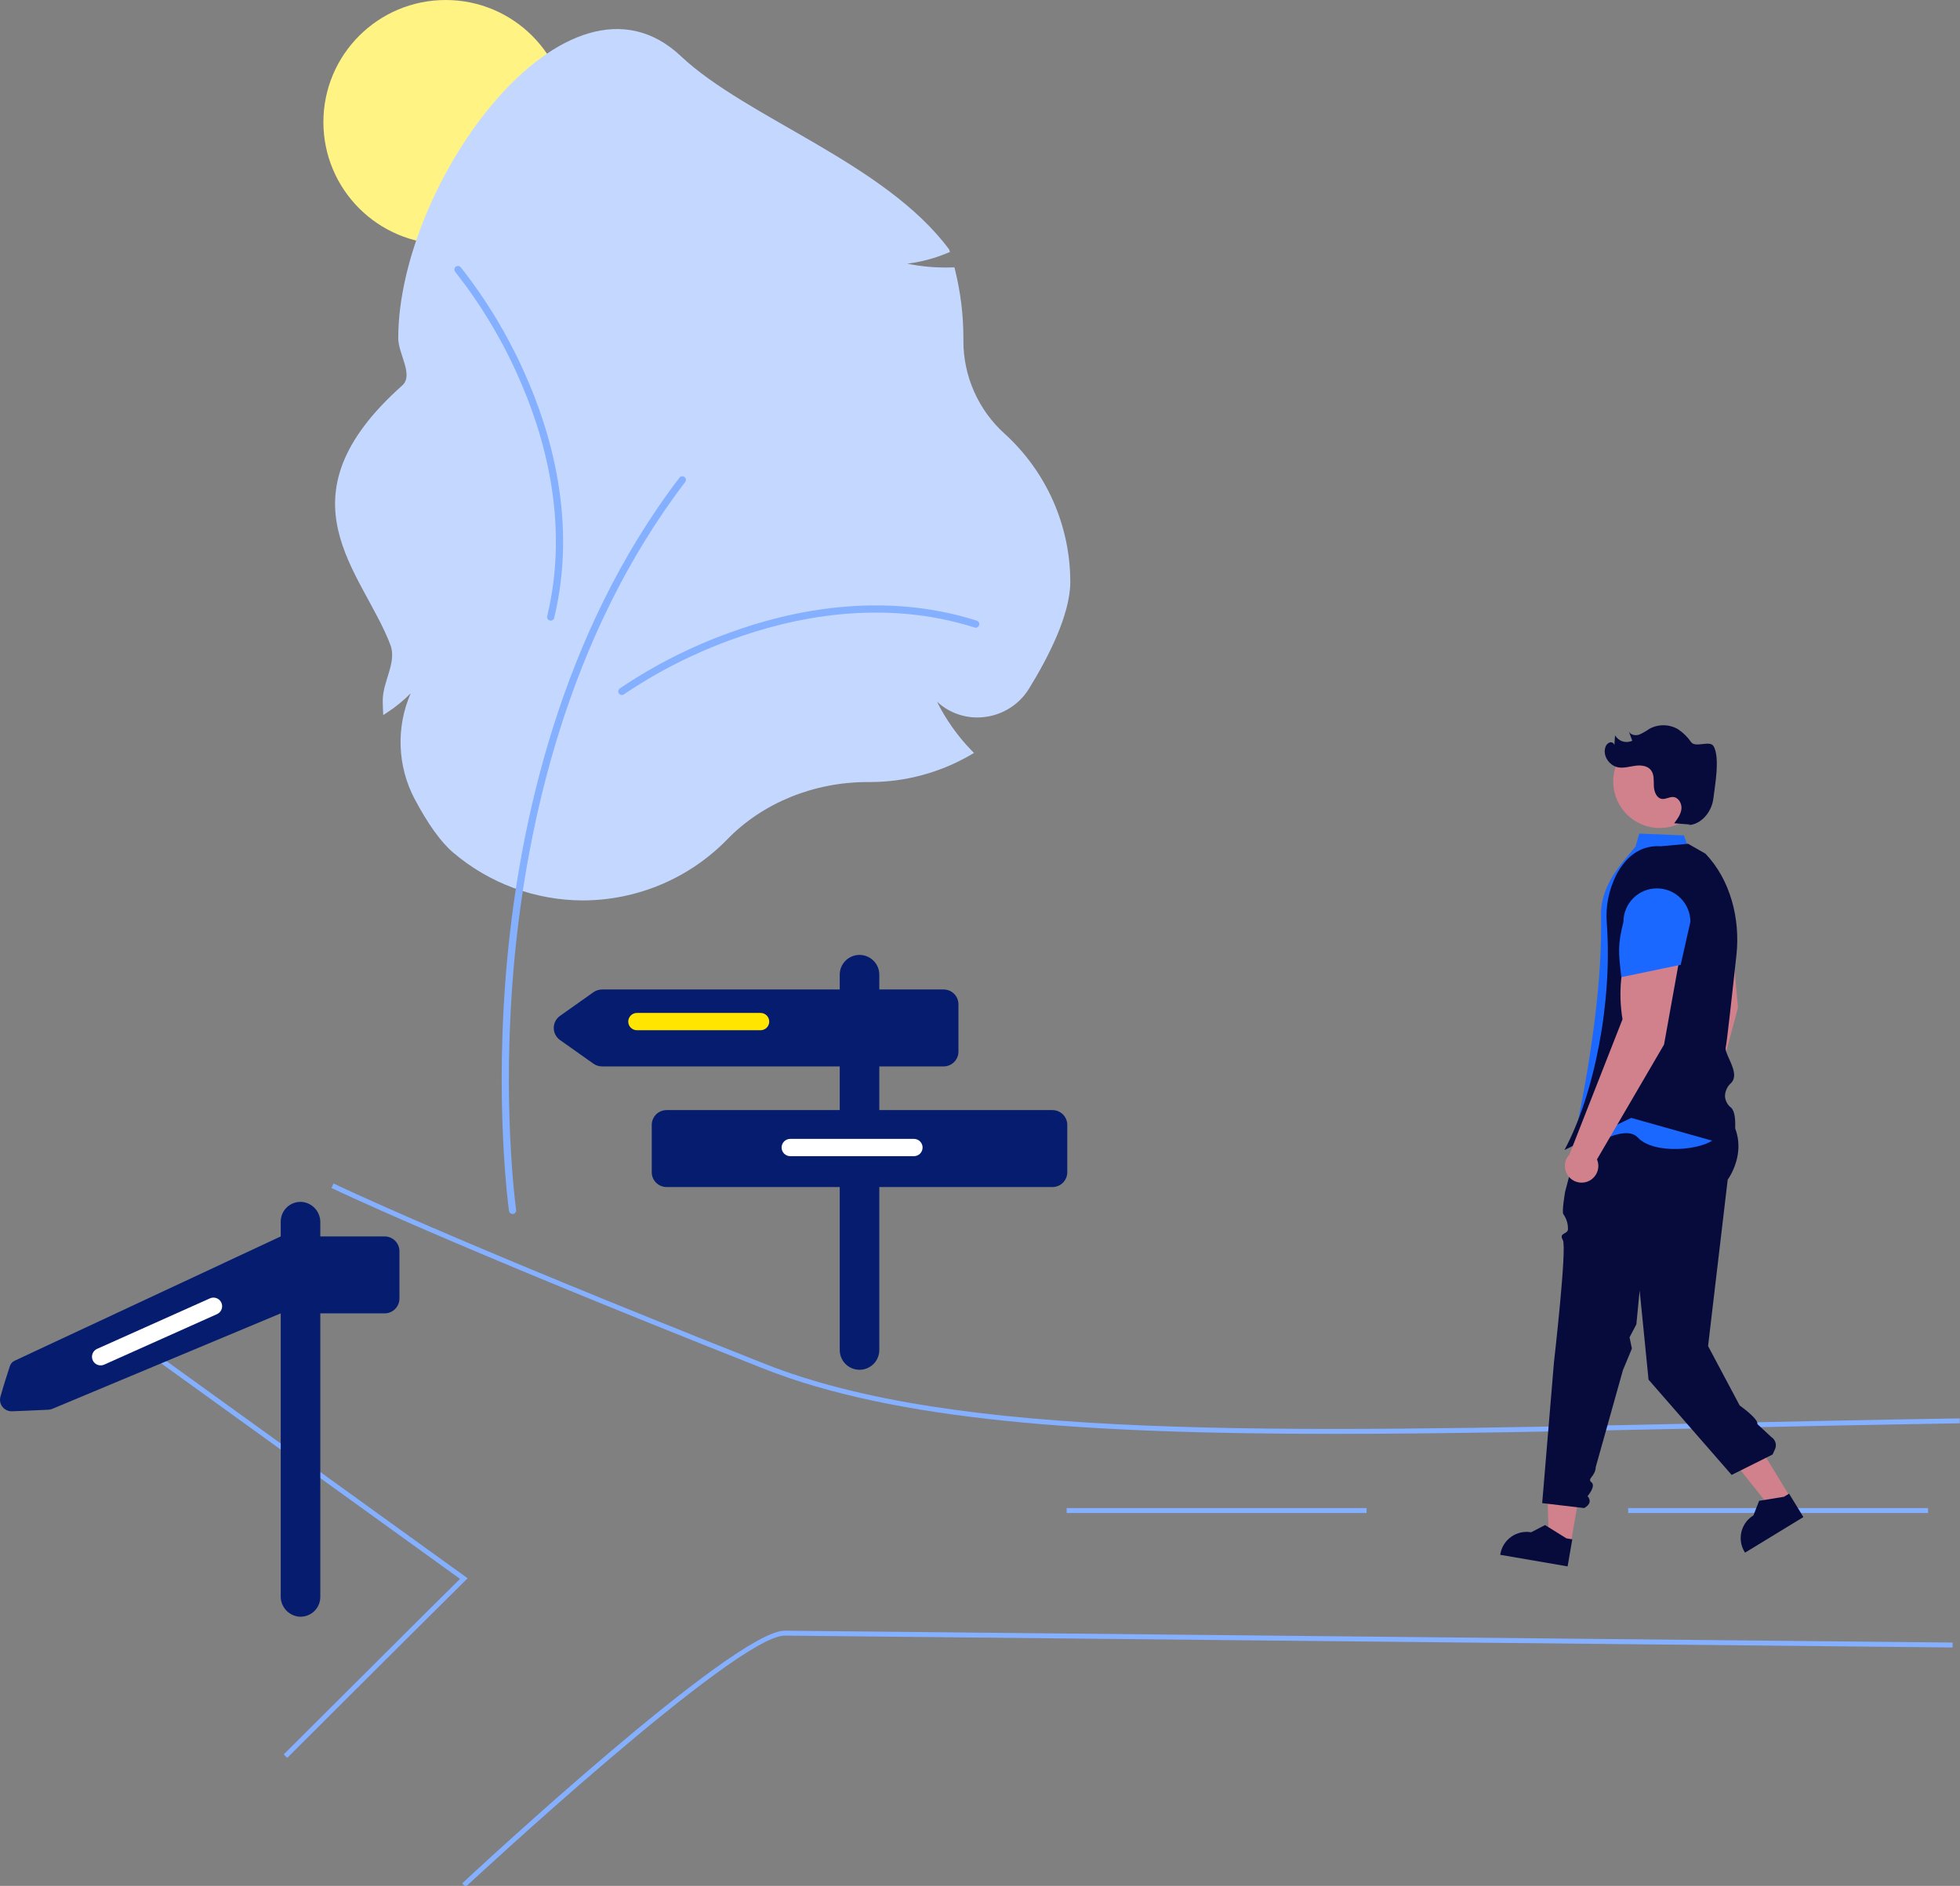 <svg width="1062" height="1022" viewBox="0 0 1062 1022" fill="none" xmlns="http://www.w3.org/2000/svg">
<rect x="0" y="0" width="1062" height="1022" fill="#808080" stroke="none"/>
<g clip-path="url(#clip0_2_501)">
<path d="M241.479 132.306C278.068 132.306 307.729 102.688 307.729 66.153C307.729 29.618 278.068 0 241.479 0C204.891 0 175.23 29.618 175.23 66.153C175.23 102.688 204.891 132.306 241.479 132.306Z" fill="#FFF383"/>
<path d="M316.029 487.958C290.14 487.958 265.102 478.726 245.426 461.925C238.862 456.314 231.869 446.561 224.64 432.937C220.027 424.162 217.443 414.465 217.079 404.561C216.714 394.656 218.579 384.796 222.534 375.706C218.721 379.58 214.504 383.034 209.954 386.01L207.654 387.538L207.521 384.784C207.434 382.993 207.39 381.208 207.39 379.479C207.39 369.287 215.11 358.945 211.549 349.525C196.544 309.82 148.949 270.361 217.928 208.912C224.309 203.227 215.785 191.862 215.785 183.261C215.785 98.975 307.499 -27.461 368.895 30.404C404.733 64.18 479.398 88.174 514.26 135.155L514.721 136.547L513.361 137.097C506.395 140.02 499.059 141.968 491.56 142.887C499.555 144.515 507.714 145.197 515.869 144.92L517.133 144.876L517.441 146.103C520.475 158.257 522.008 170.736 522.006 183.261L522 184.615C521.972 194.129 523.952 203.542 527.811 212.241C531.671 220.939 537.323 228.728 544.399 235.099C555.576 245.275 564.507 257.664 570.623 271.478C576.739 285.291 579.906 300.225 579.922 315.329C579.922 333.197 567.76 356.652 557.557 373.182C554.971 377.393 551.464 380.964 547.299 383.629C543.134 386.293 538.418 387.98 533.507 388.565C528.854 389.151 524.13 388.709 519.668 387.269C515.206 385.83 511.115 383.429 507.685 380.236C512.514 389.932 518.807 398.828 526.344 406.615L527.736 408.047L526.008 409.053C509.398 418.724 490.513 423.817 471.285 423.809L470.159 423.806C440.967 423.806 413.258 435.099 394.137 454.79C383.985 465.233 371.846 473.546 358.434 479.242C345.021 484.937 330.604 487.901 316.029 487.958Z" fill="#C4D8FF"/>
<path d="M277.719 657.888C277.249 657.888 276.795 657.718 276.44 657.41C276.086 657.102 275.854 656.677 275.788 656.212C275.705 655.63 267.574 597.078 274.876 519.261C281.62 447.395 303.275 343.882 368.147 258.869C368.303 258.665 368.497 258.494 368.719 258.365C368.941 258.236 369.186 258.152 369.44 258.118C369.694 258.084 369.953 258.1 370.201 258.165C370.449 258.231 370.682 258.344 370.886 258.5C371.09 258.655 371.261 258.849 371.39 259.07C371.519 259.292 371.603 259.537 371.638 259.79C371.672 260.044 371.656 260.303 371.59 260.55C371.525 260.798 371.411 261.03 371.255 261.234C306.944 345.513 285.463 448.266 278.767 519.625C271.507 596.989 279.574 655.084 279.656 655.662C279.695 655.939 279.674 656.221 279.595 656.489C279.516 656.757 279.38 657.005 279.196 657.216C279.012 657.427 278.786 657.596 278.531 657.712C278.276 657.828 277.999 657.888 277.719 657.888Z" fill="#85AFFF"/>
<path d="M336.953 376.633C336.54 376.633 336.138 376.503 335.804 376.261C335.47 376.019 335.221 375.678 335.093 375.286C334.966 374.894 334.966 374.472 335.093 374.08C335.22 373.688 335.469 373.346 335.803 373.104C354.287 360.61 374.256 350.46 395.249 342.886C428.047 330.897 477.921 320.027 529.265 336.344C529.51 336.422 529.736 336.547 529.933 336.712C530.129 336.877 530.29 337.079 530.408 337.307C530.526 337.534 530.598 337.783 530.619 338.038C530.641 338.293 530.612 338.55 530.534 338.795C530.457 339.039 530.331 339.265 530.166 339.461C530.001 339.657 529.798 339.818 529.57 339.936C529.342 340.053 529.093 340.125 528.838 340.147C528.582 340.168 528.325 340.139 528.08 340.062C477.788 324.08 428.818 334.77 396.593 346.551C375.937 353.994 356.289 363.974 338.1 376.26C337.767 376.503 337.365 376.633 336.953 376.633Z" fill="#85AFFF"/>
<path d="M246.193 146.217C246.163 145.806 246.264 145.397 246.482 145.046C246.7 144.696 247.023 144.424 247.405 144.269C247.787 144.113 248.209 144.083 248.61 144.181C249.01 144.28 249.369 144.503 249.635 144.818C263.446 162.328 275.023 181.485 284.099 201.848C298.438 233.649 312.887 282.538 300.286 334.85C300.226 335.099 300.117 335.334 299.966 335.541C299.816 335.749 299.625 335.924 299.406 336.058C299.188 336.192 298.945 336.282 298.691 336.322C298.437 336.362 298.179 336.352 297.929 336.292C297.679 336.232 297.444 336.123 297.237 335.973C297.029 335.822 296.853 335.632 296.719 335.413C296.585 335.194 296.496 334.951 296.456 334.698C296.416 334.445 296.427 334.187 296.487 333.937C308.829 282.698 294.624 234.696 280.536 203.45C271.614 183.414 260.23 164.563 246.648 147.333C246.382 147.019 246.223 146.628 246.193 146.217Z" fill="#85AFFF"/>
<path d="M722.745 777.042C588.366 777.042 485.22 769.979 413.629 741.66C239.256 672.686 180.14 644.043 179.562 643.762L180.739 641.357C181.315 641.638 240.372 670.249 414.616 739.172C517.968 780.055 688.018 776.409 923.381 771.36C967.547 770.414 1013.22 769.434 1061.86 768.654L1061.9 771.33C1013.27 772.111 967.601 773.089 923.438 774.037C850.221 775.607 783.308 777.042 722.745 777.042Z" fill="#85AFFF"/>
<path d="M155.633 952.643L153.738 950.751C218.845 885.738 243.935 860.882 249.251 855.624L57.405 717.248L58.974 715.079L253.386 855.305L252.259 856.416C252.044 856.629 229.821 878.563 155.633 952.643Z" fill="#85AFFF"/>
<path d="M252.233 1022.61L250.405 1020.66C256.411 1015.06 397.679 883.704 425.207 883.704H425.294L1058 890.137L1057.98 892.814L425.266 886.38H425.189C398.736 886.38 253.697 1021.25 252.233 1022.61Z" fill="#85AFFF"/>
<path d="M1044.69 817.258H882.185V819.935H1044.69V817.258Z" fill="#85AFFF"/>
<path d="M740.46 817.258H577.957V819.935H740.46V817.258Z" fill="#85AFFF"/>
<path d="M570.253 601.587H476.439V577.921H511.284C513.417 577.921 515.462 577.075 516.97 575.569C518.478 574.063 519.325 572.021 519.325 569.891V544.253C519.325 542.123 518.478 540.081 516.97 538.575C515.462 537.069 513.417 536.223 511.284 536.223H476.439V528.194C476.439 525.354 475.309 522.631 473.298 520.624C471.288 518.616 468.56 517.488 465.717 517.488C462.873 517.488 460.146 518.616 458.135 520.624C456.125 522.631 454.995 525.354 454.995 528.194V536.223H326.213C324.549 536.223 322.925 536.739 321.566 537.7L303.437 550.519C302.388 551.261 301.532 552.243 300.942 553.383C300.351 554.523 300.043 555.788 300.043 557.072C300.043 558.356 300.351 559.621 300.942 560.761C301.532 561.901 302.388 562.883 303.437 563.625L321.566 576.444C322.925 577.405 324.549 577.921 326.213 577.921H454.995V601.587H361.18C359.048 601.587 357.002 602.433 355.494 603.939C353.986 605.445 353.139 607.487 353.139 609.616V635.255C353.139 637.384 353.986 639.427 355.494 640.932C357.002 642.438 359.048 643.284 361.18 643.284H454.995V731.609C454.995 734.449 456.125 737.172 458.135 739.18C460.146 741.187 462.873 742.315 465.717 742.315C468.56 742.315 471.288 741.187 473.298 739.18C475.309 737.172 476.439 734.449 476.439 731.609V643.284H570.253C572.386 643.284 574.431 642.438 575.939 640.932C577.447 639.427 578.295 637.384 578.295 635.255V609.616C578.295 608.562 578.087 607.518 577.682 606.544C577.278 605.569 576.686 604.684 575.939 603.939C575.193 603.193 574.306 602.602 573.331 602.198C572.355 601.795 571.309 601.587 570.253 601.587Z" fill="#061D6F"/>
<path d="M412.109 558.305H345.098C343.854 558.305 342.661 557.811 341.781 556.933C340.901 556.054 340.407 554.863 340.407 553.621C340.407 552.378 340.901 551.187 341.781 550.309C342.661 549.43 343.854 548.937 345.098 548.937H412.109C413.353 548.937 414.546 549.43 415.425 550.309C416.305 551.187 416.799 552.378 416.799 553.621C416.799 554.863 416.305 556.054 415.425 556.933C414.546 557.811 413.353 558.305 412.109 558.305Z" fill="#FFE500"/>
<path d="M495.202 626.556H428.191C426.947 626.556 425.754 626.062 424.874 625.184C423.995 624.305 423.5 623.114 423.5 621.872C423.5 620.63 423.995 619.438 424.874 618.56C425.754 617.681 426.947 617.188 428.191 617.188H495.202C496.446 617.188 497.639 617.681 498.519 618.56C499.398 619.438 499.893 620.63 499.893 621.872C499.893 623.114 499.398 624.305 498.519 625.184C497.639 626.062 496.446 626.556 495.202 626.556Z" fill="white"/>
<path d="M173.551 735.413V711.747H208.396C210.529 711.747 212.574 710.901 214.082 709.395C215.59 707.889 216.437 705.847 216.437 703.717V678.079C216.437 675.949 215.59 673.907 214.082 672.401C212.574 670.895 210.529 670.049 208.396 670.049H173.551V662.386C173.587 659.623 172.575 656.949 170.719 654.9C168.863 652.851 166.299 651.578 163.543 651.337C162.078 651.239 160.609 651.443 159.226 651.936C157.843 652.429 156.576 653.2 155.504 654.201C154.432 655.203 153.578 656.414 152.993 657.758C152.409 659.103 152.107 660.554 152.107 662.02V670.049L7.889 737.429C7.299 737.704 6.772 738.096 6.34 738.582C5.908 739.068 5.58 739.637 5.377 740.254C4.241 743.71 1.855 751.084 0.232 756.899C-0.029 757.843 -0.064 758.835 0.13 759.795C0.324 760.754 0.741 761.655 1.347 762.425C1.954 763.194 2.732 763.81 3.621 764.224C4.51 764.637 5.484 764.836 6.463 764.805C15.758 764.52 21.873 764.087 26.117 763.969C26.936 763.947 27.742 763.762 28.489 763.428L152.107 711.747V777.11V865.068C152.072 867.831 153.083 870.505 154.939 872.555C156.795 874.604 159.359 875.877 162.115 876.118C163.58 876.215 165.05 876.011 166.432 875.519C167.815 875.026 169.082 874.255 170.154 873.253C171.226 872.252 172.08 871.041 172.665 869.696C173.249 868.351 173.551 866.901 173.551 865.435L173.551 735.413Z" fill="#061D6F"/>
<path d="M117.59 712.161L56.442 739.532C55.307 740.04 54.016 740.077 52.853 739.635C51.691 739.193 50.752 738.308 50.243 737.174C49.734 736.041 49.697 734.752 50.14 733.591C50.583 732.43 51.469 731.492 52.604 730.984L113.752 703.612C114.887 703.104 116.178 703.067 117.341 703.509C118.503 703.952 119.442 704.837 119.951 705.971C120.46 707.104 120.497 708.393 120.054 709.554C119.611 710.715 118.725 711.652 117.59 712.161Z" fill="white"/>
<path d="M937.058 494.117L909.113 496.948C907.846 511.285 910.349 525.705 916.374 538.779L907.989 616.761L908.113 616.759C907.287 618.184 906.866 619.806 906.894 621.452C906.923 623.098 907.4 624.705 908.275 626.1C909.15 627.496 910.389 628.626 911.859 629.371C913.329 630.116 914.975 630.446 916.619 630.326C918.263 630.207 919.844 629.642 921.19 628.692C922.537 627.743 923.599 626.445 924.262 624.938C924.925 623.431 925.164 621.771 924.953 620.139C924.743 618.506 924.09 616.962 923.066 615.672L941.702 546.091L937.058 494.117Z" fill="#D0818C"/>
<path d="M851.107 836.426L839.234 834.382L838.07 798.594L858.998 790.692L851.107 836.426Z" fill="#D0818C"/>
<path d="M849.392 848.866L812.877 842.585L812.957 842.124C813.606 838.36 815.727 835.008 818.851 832.805C821.975 830.602 825.848 829.729 829.617 830.377L837.16 826.471L848.732 833.665L851.92 834.213L849.392 848.866Z" fill="#060B3B"/>
<path d="M970.233 811.648L959.95 817.917L930.833 781.296L946.011 772.042L970.233 811.648Z" fill="#D0818C"/>
<path d="M977.147 822.138L945.525 841.422L945.281 841.022C943.287 837.763 942.672 833.846 943.571 830.134C944.469 826.421 946.807 823.217 950.071 821.227L953.172 813.328L966.625 811.132L969.386 809.448L977.147 822.138Z" fill="#060B3B"/>
<path d="M855.168 618.774L848.043 645.808C848.043 645.808 846.098 657.012 847.106 658.018C848.824 660.447 849.691 663.374 849.573 666.346C849.121 669.087 844.511 667.97 846.816 672.051C849.121 676.131 841.997 738.227 841.997 738.227L835.615 814.581L858.399 817.258C861.67 815.345 862.15 813.17 860.219 810.769C860.219 810.769 864.892 805.387 862.316 803.293C859.739 801.199 864.394 800.323 864.647 794.98L879.353 742.545L884.22 730.824L882.948 724.709L886.645 717.689L888.423 699.275L893.244 747.668L938.273 799.3L960.443 788.231L961.744 785.402C962.279 784.238 962.37 782.919 962 781.693C961.63 780.467 960.825 779.418 959.735 778.743L952.214 771.757C952.858 768.879 942.626 761.664 942.626 761.664L925.494 729.464L936.131 639.269C936.131 639.269 952.214 617.857 930.908 598.482C922.179 590.545 855.168 618.774 855.168 618.774Z" fill="#060B3B"/>
<path d="M923.733 583.257C927.51 577.651 936.579 585.702 933.556 575.639C930.533 565.576 922.884 563.706 929.731 554.075L939.603 506.071C940.194 494.614 936.298 483.376 928.738 474.736L914.529 458.498L912.394 452.739L888.208 451.733L886.193 458.777C878.967 467.76 867.142 479.296 867.496 496.262C868.177 528.912 863.078 572.358 850.518 628.876C850.518 628.876 878.606 606.975 887.438 616.464C896.27 625.953 922.876 623.373 929.525 616.761C933.786 612.19 936.895 606.671 938.595 600.661C938.595 600.661 919.956 588.862 923.733 583.257Z" fill="#1A68FF"/>
<path d="M939.004 621.337L883.863 605.813L847.677 623.21C863.879 593.107 873.737 542.985 870.624 500.406C869.876 491.359 871.655 482.282 875.764 474.183C880.739 464.623 888.519 457.868 899.946 458.604L914.688 457.266L924.069 462.619C937.644 476.819 942.984 498.006 940.871 517.525C938.54 539.068 935.638 565.238 935.053 567.576C934.709 568.949 935.795 571.36 936.944 573.912C938.883 578.22 941.297 583.58 937.944 586.929C936.929 587.826 936.112 588.924 935.546 590.154C934.98 591.384 934.676 592.718 934.655 594.071C934.739 595.275 935.073 596.448 935.634 597.517C936.196 598.585 936.973 599.526 937.917 600.28C942.201 603.976 939.219 620.19 939.09 620.879L939.004 621.337Z" fill="#060B3B"/>
<path d="M910.874 514.716L883.169 510.096C878.164 523.594 876.775 538.162 879.138 552.36L850.477 625.382L850.598 625.413C849.425 626.57 848.59 628.024 848.184 629.619C847.777 631.214 847.813 632.89 848.289 634.466C848.765 636.042 849.662 637.459 850.884 638.564C852.106 639.669 853.606 640.421 855.224 640.738C856.841 641.055 858.515 640.925 860.065 640.364C861.614 639.802 862.981 638.829 864.018 637.55C865.055 636.27 865.724 634.733 865.951 633.102C866.179 631.472 865.957 629.811 865.309 628.297L901.642 566.075L910.874 514.716Z" fill="#D0818C"/>
<path d="M878.502 529.532L910.667 522.841L915.921 499.531C915.917 494.73 914.004 490.126 910.603 486.733C907.201 483.34 902.59 481.433 897.782 481.433C892.973 481.433 888.362 483.34 884.961 486.733C881.559 490.126 879.646 494.73 879.642 499.531C876.401 512.503 876.966 516.261 878.502 529.532Z" fill="#1A68FF"/>
<path d="M899.293 448.714C913.207 448.714 924.487 437.451 924.487 423.557C924.487 409.663 913.207 398.4 899.293 398.4C885.379 398.4 874.1 409.663 874.1 423.557C874.1 437.451 885.379 448.714 899.293 448.714Z" fill="#D0818C"/>
<path d="M928.518 404.438C926.557 400.935 918.759 405.417 916.341 402.21C914.425 399.418 911.987 397.021 909.16 395.152C906.816 393.792 904.16 393.061 901.449 393.031C898.738 393 896.066 393.672 893.693 394.98C891.954 396.219 890.092 397.275 888.137 398.133C886.102 398.782 883.445 398.292 882.564 396.348C883.185 398.046 883.807 399.744 884.428 401.442C882.78 402.204 880.905 402.321 879.174 401.77C877.444 401.219 875.983 400.04 875.081 398.465C874.971 400.223 874.862 401.982 874.753 403.74C874.607 403.259 874.294 402.845 873.87 402.575C873.445 402.304 872.938 402.195 872.44 402.266C871.813 402.455 871.247 402.802 870.795 403.274C870.343 403.747 870.021 404.327 869.86 404.96C868.269 409.634 872.076 415.088 876.956 415.871C879.975 416.356 883.011 415.388 886.04 414.978C889.07 414.568 892.577 414.91 894.491 417.291C896.37 419.629 896.006 422.961 896.115 425.957C896.224 428.954 897.536 432.548 900.511 432.948C902.553 433.222 904.505 431.8 906.562 431.922C909.497 432.096 911.38 435.465 911.064 438.385C910.747 441.305 908.909 443.804 907.135 446.146C910.067 446.378 913 446.61 915.932 446.841L914.795 447.156C921.969 446.805 927.505 439.854 928.362 432.733C929.219 425.613 932.022 410.698 928.518 404.438Z" fill="#060B3B"/>
</g>
<defs>
<clipPath id="clip0_2_501">
<rect width="1062" height="1022" fill="white"/>
</clipPath>
</defs>
</svg>
